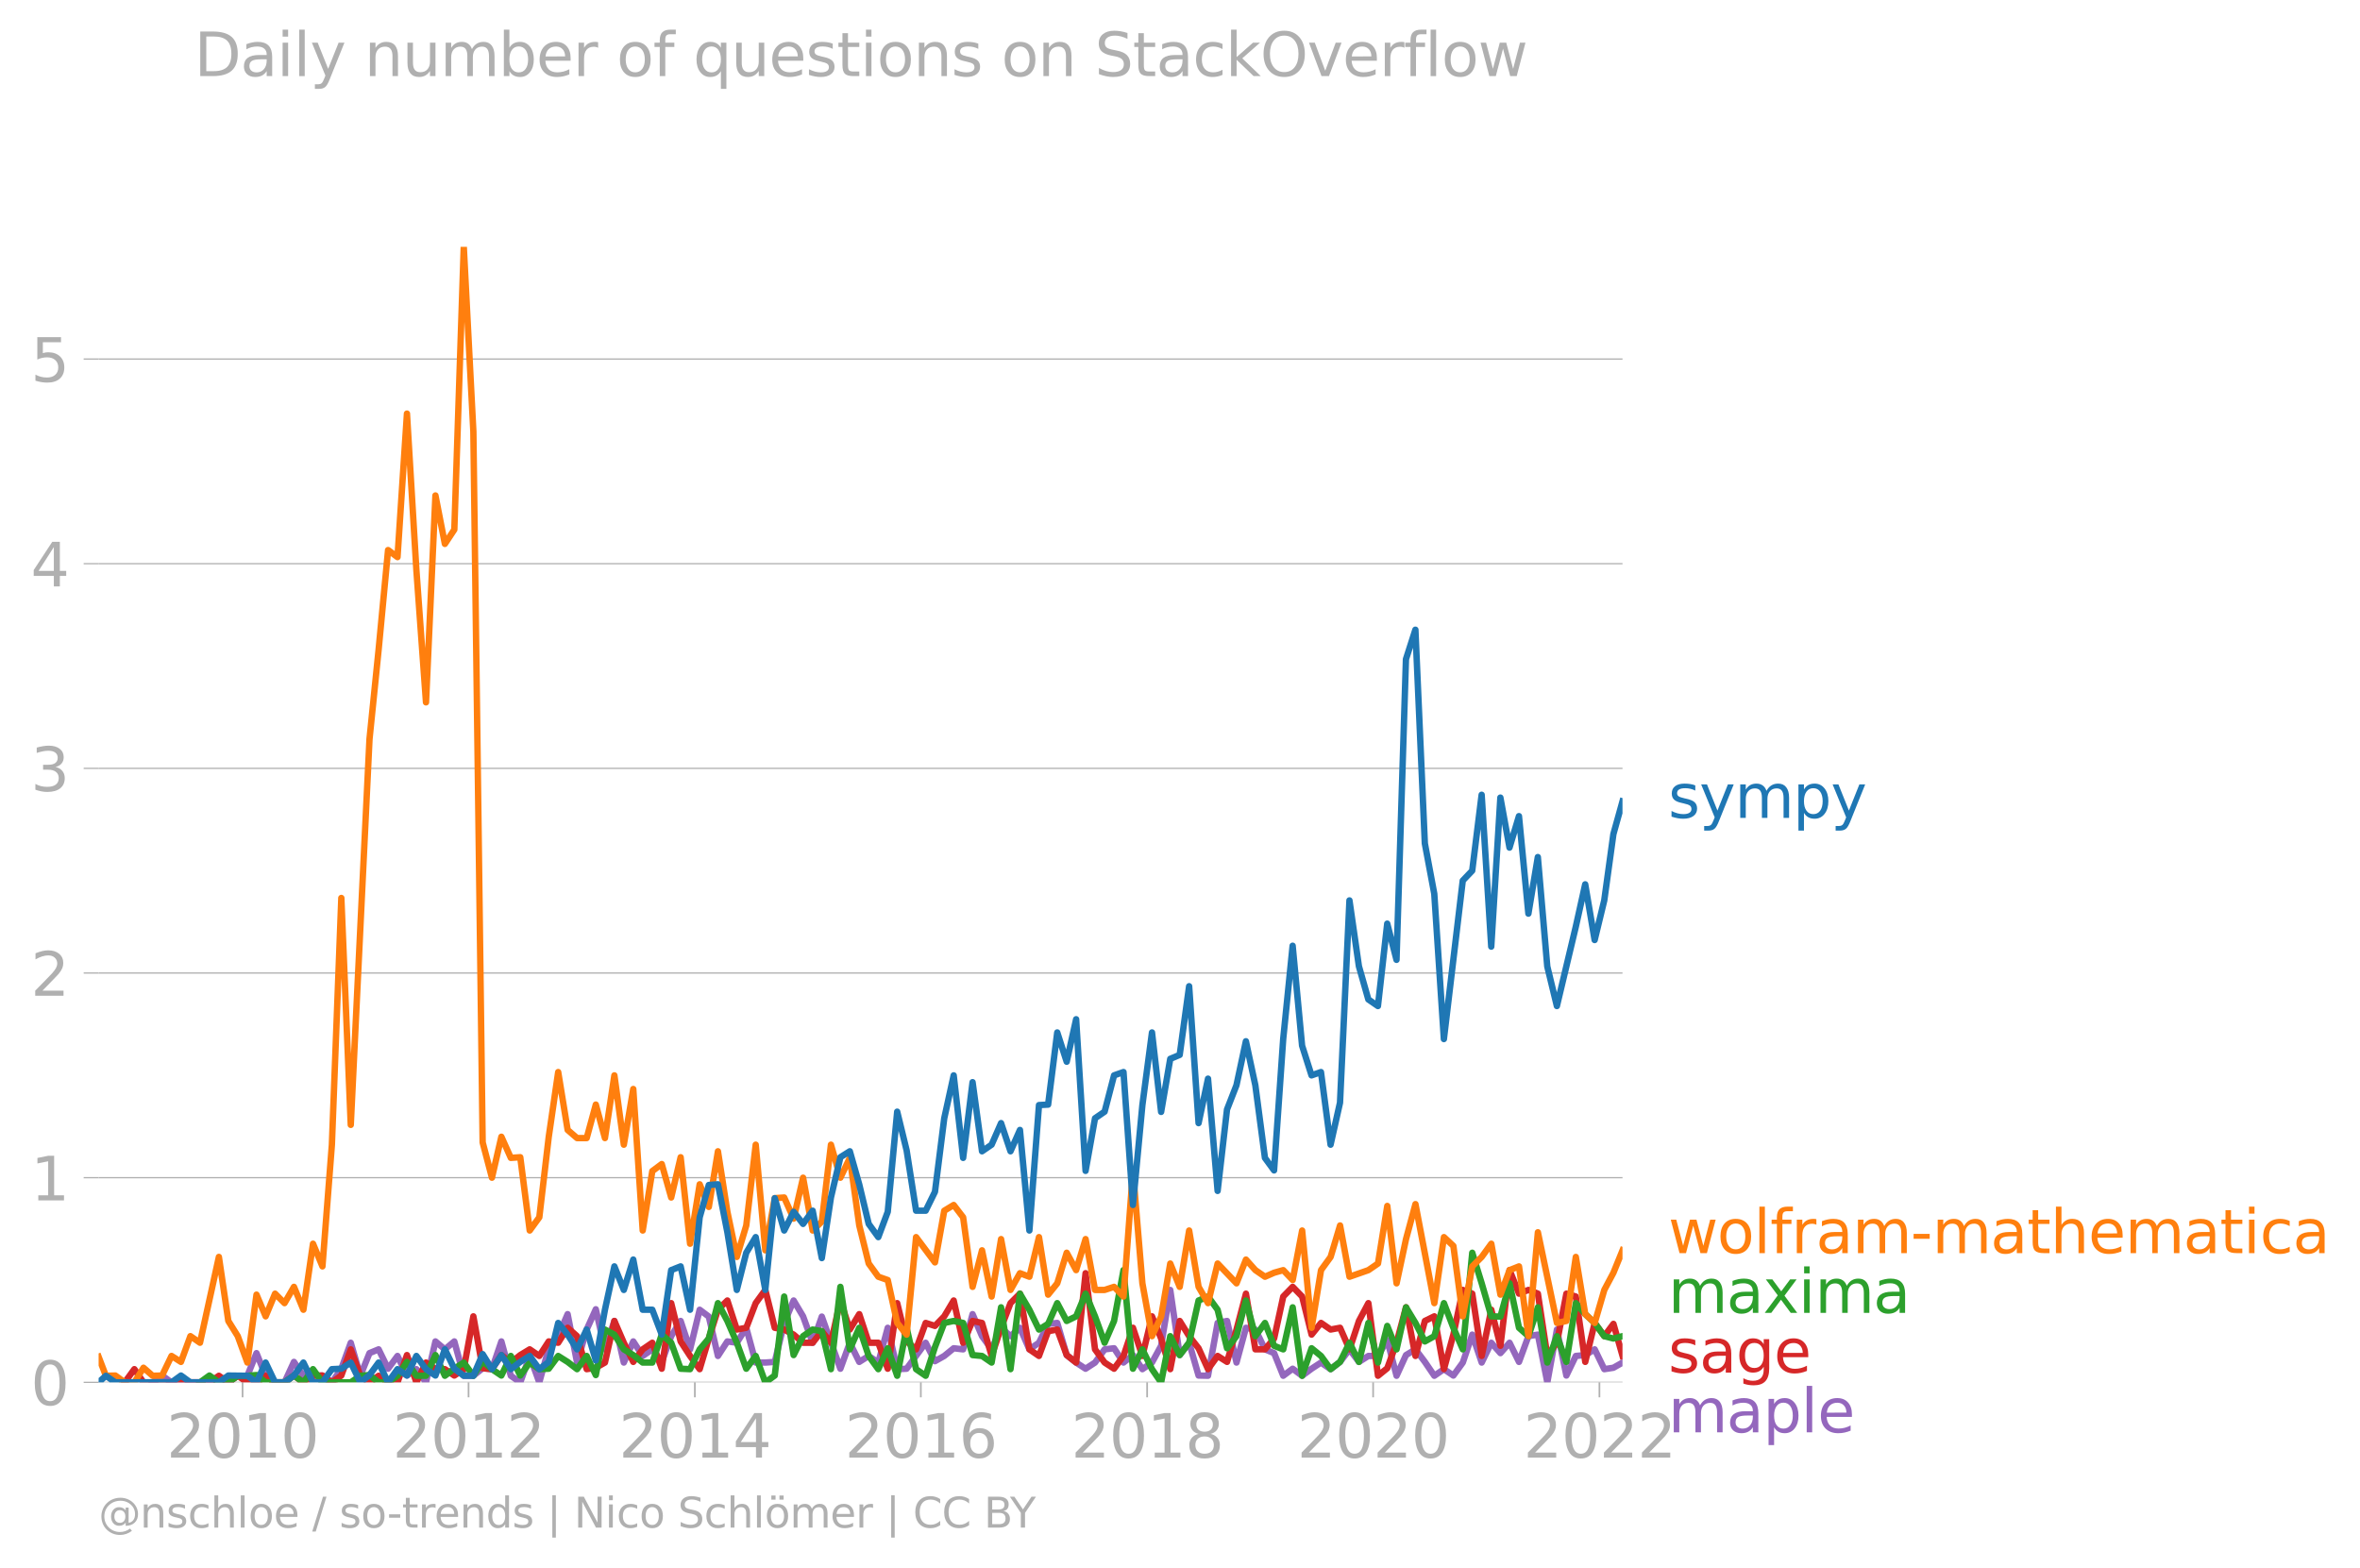 <svg xmlns:xlink="http://www.w3.org/1999/xlink" width="737.413" height="489.969" viewBox="0 0 553.06 367.477" xmlns="http://www.w3.org/2000/svg"><defs><style>*{stroke-linejoin:round;stroke-linecap:butt}</style></defs><g id="figure_1"><path d="M0 367.477h553.06V0H0v367.477z" style="fill:none" id="patch_1"/><g id="axes_1"><path d="M23.108 323.95h357.12V57.838H23.108V323.95z" style="fill:none" id="patch_2"/><g id="matplotlib.axis_1"><g id="xtick_1"><g id="line2d_1"><defs><path id="m152db846ba" d="M0 0v3.5" style="stroke:#b0b0b0;stroke-width:.4"/></defs><use xlink:href="#m152db846ba" x="56.843" y="323.95" style="fill:#b0b0b0;stroke:#b0b0b0;stroke-width:.4"/></g><g style="fill:#b0b0b0" transform="matrix(.14 0 0 -.14 39.028 341.588)" id="text_1"><defs><path id="DejaVuSans-32" d="M1228 531h2203V0H469v531q359 372 979 998 621 627 780 809 303 340 423 576 121 236 121 464 0 372-261 606-261 235-680 235-297 0-627-103-329-103-704-313v638q381 153 712 231 332 78 607 78 725 0 1156-363 431-362 431-968 0-288-108-546-107-257-392-607-78-91-497-524-418-433-1181-1211z" transform="scale(.016)"/><path id="DejaVuSans-30" d="M2034 4250q-487 0-733-480-245-479-245-1442 0-959 245-1439 246-480 733-480 491 0 736 480 246 480 246 1439 0 963-246 1442-245 480-736 480zm0 500q785 0 1199-621 414-620 414-1801 0-1178-414-1799Q2819-91 2034-91q-784 0-1198 620-414 621-414 1799 0 1181 414 1801 414 621 1198 621z" transform="scale(.016)"/><path id="DejaVuSans-31" d="M794 531h1031v3560L703 3866v575l1116 225h631V531h1031V0H794v531z" transform="scale(.016)"/></defs><use xlink:href="#DejaVuSans-32"/><use xlink:href="#DejaVuSans-30" x="63.623"/><use xlink:href="#DejaVuSans-31" x="127.246"/><use xlink:href="#DejaVuSans-30" x="190.869"/></g></g><g id="xtick_2"><use xlink:href="#m152db846ba" x="109.803" y="323.95" style="fill:#b0b0b0;stroke:#b0b0b0;stroke-width:.4" id="line2d_2"/><g style="fill:#b0b0b0" transform="matrix(.14 0 0 -.14 91.988 341.588)" id="text_2"><use xlink:href="#DejaVuSans-32"/><use xlink:href="#DejaVuSans-30" x="63.623"/><use xlink:href="#DejaVuSans-31" x="127.246"/><use xlink:href="#DejaVuSans-32" x="190.869"/></g></g><g id="xtick_3"><use xlink:href="#m152db846ba" x="162.836" y="323.95" style="fill:#b0b0b0;stroke:#b0b0b0;stroke-width:.4" id="line2d_3"/><g style="fill:#b0b0b0" transform="matrix(.14 0 0 -.14 145.02 341.588)" id="text_3"><defs><path id="DejaVuSans-34" d="M2419 4116 825 1625h1594v2491zm-166 550h794V1625h666v-525h-666V0h-628v1100H313v609l1940 2957z" transform="scale(.016)"/></defs><use xlink:href="#DejaVuSans-32"/><use xlink:href="#DejaVuSans-30" x="63.623"/><use xlink:href="#DejaVuSans-31" x="127.246"/><use xlink:href="#DejaVuSans-34" x="190.869"/></g></g><g id="xtick_4"><use xlink:href="#m152db846ba" x="215.796" y="323.95" style="fill:#b0b0b0;stroke:#b0b0b0;stroke-width:.4" id="line2d_4"/><g style="fill:#b0b0b0" transform="matrix(.14 0 0 -.14 197.981 341.588)" id="text_4"><defs><path id="DejaVuSans-36" d="M2113 2584q-425 0-674-291-248-290-248-796 0-503 248-796 249-292 674-292t673 292q248 293 248 796 0 506-248 796-248 291-673 291zm1253 1979v-575q-238 112-480 171-242 60-480 60-625 0-955-422-329-422-376-1275 184 272 462 417 279 145 613 145 703 0 1111-427 408-426 408-1160 0-719-425-1154Q2819-91 2113-91q-810 0-1238 620-428 621-428 1799 0 1106 525 1764t1409 658q238 0 480-47t505-140z" transform="scale(.016)"/></defs><use xlink:href="#DejaVuSans-32"/><use xlink:href="#DejaVuSans-30" x="63.623"/><use xlink:href="#DejaVuSans-31" x="127.246"/><use xlink:href="#DejaVuSans-36" x="190.869"/></g></g><g id="xtick_5"><use xlink:href="#m152db846ba" x="268.829" y="323.95" style="fill:#b0b0b0;stroke:#b0b0b0;stroke-width:.4" id="line2d_5"/><g style="fill:#b0b0b0" transform="matrix(.14 0 0 -.14 251.014 341.588)" id="text_5"><defs><path id="DejaVuSans-38" d="M2034 2216q-450 0-708-241-257-241-257-662 0-422 257-663 258-241 708-241t709 242q260 243 260 662 0 421-258 662-257 241-711 241zm-631 268q-406 100-633 378-226 279-226 679 0 559 398 884 399 325 1092 325 697 0 1094-325t397-884q0-400-227-679-226-278-629-378 456-106 710-416 255-309 255-755 0-679-414-1042Q2806-91 2034-91q-771 0-1186 362-414 363-414 1042 0 446 256 755 257 310 713 416zm-231 997q0-362 226-565 227-203 636-203 407 0 636 203 230 203 230 565 0 363-230 566-229 203-636 203-409 0-636-203-226-203-226-566z" transform="scale(.016)"/></defs><use xlink:href="#DejaVuSans-32"/><use xlink:href="#DejaVuSans-30" x="63.623"/><use xlink:href="#DejaVuSans-31" x="127.246"/><use xlink:href="#DejaVuSans-38" x="190.869"/></g></g><g id="xtick_6"><use xlink:href="#m152db846ba" x="321.79" y="323.95" style="fill:#b0b0b0;stroke:#b0b0b0;stroke-width:.4" id="line2d_6"/><g style="fill:#b0b0b0" transform="matrix(.14 0 0 -.14 303.975 341.588)" id="text_6"><use xlink:href="#DejaVuSans-32"/><use xlink:href="#DejaVuSans-30" x="63.623"/><use xlink:href="#DejaVuSans-32" x="127.246"/><use xlink:href="#DejaVuSans-30" x="190.869"/></g></g><g id="xtick_7"><use xlink:href="#m152db846ba" x="374.823" y="323.95" style="fill:#b0b0b0;stroke:#b0b0b0;stroke-width:.4" id="line2d_7"/><g style="fill:#b0b0b0" transform="matrix(.14 0 0 -.14 357.008 341.588)" id="text_7"><use xlink:href="#DejaVuSans-32"/><use xlink:href="#DejaVuSans-30" x="63.623"/><use xlink:href="#DejaVuSans-32" x="127.246"/><use xlink:href="#DejaVuSans-32" x="190.869"/></g></g></g><g id="matplotlib.axis_2"><g id="ytick_1"><path d="M23.108 323.95h357.12" clip-path="url(#pf3fdd413d2)" style="fill:none;stroke:#b0b0b0;stroke-width:.3;stroke-linecap:square" id="line2d_8"/><g id="line2d_9"><defs><path id="m538c75b01d" d="M0 0h-3.5" style="stroke:#b0b0b0;stroke-width:.3"/></defs><use xlink:href="#m538c75b01d" x="23.108" y="323.95" style="fill:#b0b0b0;stroke:#b0b0b0;stroke-width:.3"/></g><use xlink:href="#DejaVuSans-30" style="fill:#b0b0b0" transform="matrix(.14 0 0 -.14 7.2 329.269)" id="text_8"/></g><g id="ytick_2"><path d="M23.108 275.988h357.12" clip-path="url(#pf3fdd413d2)" style="fill:none;stroke:#b0b0b0;stroke-width:.3;stroke-linecap:square" id="line2d_10"/><use xlink:href="#m538c75b01d" x="23.108" y="275.988" style="fill:#b0b0b0;stroke:#b0b0b0;stroke-width:.3" id="line2d_11"/><use xlink:href="#DejaVuSans-31" style="fill:#b0b0b0" transform="matrix(.14 0 0 -.14 7.2 281.307)" id="text_9"/></g><g id="ytick_3"><path d="M23.108 228.026h357.12" clip-path="url(#pf3fdd413d2)" style="fill:none;stroke:#b0b0b0;stroke-width:.3;stroke-linecap:square" id="line2d_12"/><use xlink:href="#m538c75b01d" x="23.108" y="228.026" style="fill:#b0b0b0;stroke:#b0b0b0;stroke-width:.3" id="line2d_13"/><use xlink:href="#DejaVuSans-32" style="fill:#b0b0b0" transform="matrix(.14 0 0 -.14 7.2 233.345)" id="text_10"/></g><g id="ytick_4"><path d="M23.108 180.064h357.12" clip-path="url(#pf3fdd413d2)" style="fill:none;stroke:#b0b0b0;stroke-width:.3;stroke-linecap:square" id="line2d_14"/><use xlink:href="#m538c75b01d" x="23.108" y="180.064" style="fill:#b0b0b0;stroke:#b0b0b0;stroke-width:.3" id="line2d_15"/><g style="fill:#b0b0b0" transform="matrix(.14 0 0 -.14 7.2 185.383)" id="text_11"><defs><path id="DejaVuSans-33" d="M2597 2516q453-97 707-404 255-306 255-756 0-690-475-1069Q2609-91 1734-91q-293 0-604 58T488 141v609q262-153 574-231 313-78 654-78 593 0 904 234t311 681q0 413-289 645-289 233-804 233h-544v519h569q465 0 712 186t247 536q0 359-255 551-254 193-729 193-260 0-557-57-297-56-653-174v562q360 100 674 150t592 50q719 0 1137-327 419-326 419-882 0-388-222-655t-631-370z" transform="scale(.016)"/></defs><use xlink:href="#DejaVuSans-33"/></g></g><g id="ytick_5"><path d="M23.108 132.102h357.12" clip-path="url(#pf3fdd413d2)" style="fill:none;stroke:#b0b0b0;stroke-width:.3;stroke-linecap:square" id="line2d_16"/><use xlink:href="#m538c75b01d" x="23.108" y="132.102" style="fill:#b0b0b0;stroke:#b0b0b0;stroke-width:.3" id="line2d_17"/><use xlink:href="#DejaVuSans-34" style="fill:#b0b0b0" transform="matrix(.14 0 0 -.14 7.2 137.42)" id="text_12"/></g><g id="ytick_6"><path d="M23.108 84.14h357.12" clip-path="url(#pf3fdd413d2)" style="fill:none;stroke:#b0b0b0;stroke-width:.3;stroke-linecap:square" id="line2d_18"/><use xlink:href="#m538c75b01d" x="23.108" y="84.14" style="fill:#b0b0b0;stroke:#b0b0b0;stroke-width:.3" id="line2d_19"/><g style="fill:#b0b0b0" transform="matrix(.14 0 0 -.14 7.2 89.458)" id="text_13"><defs><path id="DejaVuSans-35" d="M691 4666h2478v-532H1269V2991q137 47 274 70 138 23 276 23 781 0 1237-428 457-428 457-1159 0-753-469-1171Q2575-91 1722-91q-294 0-599 50Q819 9 494 109v635q281-153 581-228t634-75q541 0 856 284 316 284 316 772 0 487-316 771-315 285-856 285-253 0-505-56-251-56-513-175v2344z" transform="scale(.016)"/></defs><use xlink:href="#DejaVuSans-35"/></g></g></g><path d="m35.767 323.95 2.213-1.599 2.213 1.599h13.312l2.213-1.547h2.25l2.14-5.305 2.14 5.305 2.212 1.547h2.213l2.213-4.796 2.212 3.249 4.462-.052 2.213 1.599 2.213-3.198 2.212-6.085 2.25 7.736 2.14-5.305 2.14-.884 2.212 4.538 2.213-2.99 2.213 4.59 2.213-1.497 2.249 3.095 2.212-9.593 2.213 1.857 2.213-1.857 2.212 8.046h2.25l2.176-1.76 2.176.212 2.213-6.498 2.213 8.046 2.213 1.547 2.212-6.189 2.25 6.189 2.212-7.994 2.213-2.836 2.212-5.158 2.213 11.346 2.25-7.735 2.14-4.752 2.14 9.393 2.212-6.653 2.213 9.747 2.213-4.95 2.212 3.403 2.25-1.547 2.212 2.94 2.213-6.034 2.213-3.559 2.212 6.653 2.25-9.283 2.14 1.602 2.14 9.228 2.213-3.404 2.212.31 2.213-3.507 2.213 8.148h2.249l2.212-.154 2.213-9.129 2.213-5.26 2.213 3.713 2.249 6.189 2.14-6.134 4.353 12.22 2.212-6.086 2.213 4.487 2.213-1.393 2.249 1.547 2.213-8.148 2.212 9.695 2.213-.103 4.462-6.085 2.176 4.321 2.177-1.227 2.212-1.805 2.213.258 2.213-8.252 2.213 5.158 2.249 3.094 2.212-5.054 2.213 1.96 2.213-1.96 2.213 5.054 2.249-1.547 2.14-4.42 2.14-.222 2.213 7.53 2.212 1.753 2.213 1.444 2.213-1.444 2.249-3.094 2.213-.258 2.212 3.352 2.213-1.753 2.213 3.3 2.249-1.547 2.14-3.923 2.14-13.095 2.213 15.265 2.213-2.888 2.212 7.684 2.213.052 2.25-12.378 2.212-.464 2.213 9.747 2.212-8.148 2.213.413 2.249 4.641 2.14.884 2.14 5.305 2.213-1.65 2.213 1.65 2.213-1.65 2.212-1.445 2.25 1.547 2.212-1.701 2.213-2.94 2.212 2.94 2.213-1.393h2.25l2.176-3.734 2.176 8.376 2.213-4.848 2.213-1.341 2.212 2.94 2.213 3.249 2.249-1.548 2.213 1.496 2.212-3.043 2.213-6.55 2.213 6.55 2.249-4.641 2.14 2.431 2.14-2.431 2.213 4.487 2.213-6.034 2.212-.361 2.213 11.19 2.25-12.376 2.212 10.778 2.213-4.59 2.212-.206 2.213-1.341 2.25 4.641 2.14-.331 2.14-1.216h0" clip-path="url(#pf3fdd413d2)" style="fill:none;stroke:#9467bd;stroke-width:1.5;stroke-linecap:square" id="line2d_20"/><path d="m29.238 323.95 2.249-3.095 2.14 3.095H49.08l2.213-1.547 2.212 1.547 2.213-1.547 2.25 1.547h2.14l2.14-1.547 2.212 1.547h2.213l2.213-1.599 2.212 1.599 2.25-1.547 2.212-.052 2.213 1.599 2.213-1.599 2.212-6.137 2.25 6.189 2.14 1.547 2.14-1.547 2.212 1.547h2.213l2.213-6.395 2.213 6.395 2.249-4.642 2.212 1.444 2.213.103 2.213 1.496 2.212-1.496 2.25-12.377 2.176 12.164 2.176.213 2.213-3.3 2.213 1.753 2.213-1.753 2.212-1.341 2.25 1.547 2.212-3.404 2.213.31 2.212-3.507 2.213 1.96 2.25 7.735 2.14-.331 2.14-1.216 2.212-9.747 2.213 5.106 2.213 4.487 2.212-2.94 2.25-1.547 2.212 6.085 2.213-15.368 2.213 8.973 2.212 3.404 2.25 3.094 2.14-7.183 2.14-6.741 2.213-2.166 2.212 6.808 2.213-.413 2.213-5.776 2.249-3.094 2.212 8.87 2.213.413 2.213 1.186 2.213 1.908h2.249l2.14-2.708 2.14 2.708 2.213-9.902 2.212 6.808 2.213-3.61 2.213 6.704h2.249l2.213 6.085 2.212-15.368 2.213 8.973 2.213 1.857 2.249-6.189 2.176.694 2.177-2.24 2.212-3.714 2.213 9.902 2.213-5.106 2.213.464 2.249 7.736 2.212-6.601 2.213-5.776 2.213-2.218 2.213 13.048 2.249 1.547 2.14-5.802 2.14-.386 2.213 5.982 2.212 1.753 2.213-20.938 2.213 17.844 2.249 3.094 2.213 1.444 2.212-2.99 2.213-6.602 2.213 6.601 2.249-9.283 2.14 5.194 2.14 7.183 2.213-11.294 2.213 3.559 2.212 2.836 2.213 4.9 2.25-3.095 2.212 1.393 2.213-7.581 2.212-8.407 2.213 13.048h2.249l2.14-2.542 2.14-9.835 2.213-2.27 2.213 2.27 2.213 8.922 2.212-2.734 2.25 1.548 2.212-.413 2.213 5.054 2.212-6.653 2.213-4.177 2.25 17.019 2.176-1.76 2.176-5.976 2.213-8.303 2.213 11.397 2.212-8.2 2.213-1.083 2.249 12.377 2.213-8.096 2.212-10.47 2.213.877 2.213 14.595 2.249-10.83 2.14 8.454 2.14-17.737 2.213 5.518 2.213-.876 2.212.876 2.213 14.595 2.25-3.094 2.212-11.5 2.213.67 2.212 15.317 2.213-9.129 2.25 3.095 2.14-2.874 2.14 7.515h0" clip-path="url(#pf3fdd413d2)" style="fill:none;stroke:#d62728;stroke-width:1.5;stroke-linecap:square" id="line2d_21"/><path d="m46.867 323.95 2.213-1.599 2.213 1.599h2.212l2.213-1.547h2.25l2.14-.166 2.14 1.713h4.425l2.213-1.599 2.212 1.599 2.25-3.095 2.212 3.095h6.638l2.25-1.547 2.14-.166 2.14 1.713h2.212l2.213-1.547 2.213-3.25 2.213 3.25h2.249l2.212-4.848 2.213 4.848 2.213-1.65 2.212-1.445 2.25 3.095 2.176-3.415 2.176 1.867 2.213 1.496 2.213-4.59 2.213 4.59 2.212-3.043 2.25 1.547 2.212-.103 2.213-2.99 2.212 1.392 2.213 1.701 2.25-3.094 2.14 4.476 2.14-10.664 2.212 1.186 2.213 3.455 2.213 1.34 2.212 1.754h2.25l2.212-6.55 2.213 1.909 2.213 6.085 2.212.103 2.25-4.641 2.14-2.542 2.14-8.288 2.213 4.177 2.212 5.106 2.213 6.085 2.213-2.99 2.249 6.188 2.212-1.599 2.213-18.514 2.213 13.718 2.213-4.435 2.249-1.547 2.14.386 2.14 8.896 2.213-19.287 2.212 14.646 2.213-5.054 2.213 6.601 2.249 3.094 2.213-4.899 2.212 6.447 2.213-11.243 2.213 9.695 2.249 1.548 2.176-6.723 2.177-5.655 2.212-.464 2.213.464 2.213 7.53 2.213.206 2.249 1.547 2.212-12.944 2.213 14.491 2.213-17.689 2.213 3.765 2.249 4.642 2.14-1.327 2.14-4.862 2.213 4.177 2.212-1.083 2.213-5.312 2.213 5.312 2.249 6.189 2.213-5.106 2.212-11.913 2.213 23.104 2.213-4.538 2.249 4.641 2.14 3.095 2.14-10.83 2.213 4.435 2.213-2.888 2.212-9.902 2.213-.928 2.25 3.094 2.212 9.025 2.213-2.836 2.212-8.355 2.213 8.355 2.249-3.095 2.14 5.36 2.14.829 2.213-9.85 2.213 16.039 2.213-6.447 2.212 1.805 2.25 3.094 2.212-1.701 2.213-4.487 2.212 4.487 2.213-9.129 2.25 9.283 2.176-8.59 2.176 5.496 2.213-9.85 2.213 3.661 2.212 4.332 2.213-1.237 2.249-7.736 2.213 5.776 2.212 5.054 2.213-22.64 2.213 7.168 2.249 7.736 2.14.055 2.14-7.79 2.213 10.417 2.213 1.96 2.212-6.756 2.213 12.944 2.25-6.188 2.212 6.034 2.213-13.77 2.212 2.578 2.213 2.063 2.25 3.095 2.14.552 2.14-.552h0" clip-path="url(#pf3fdd413d2)" style="fill:none;stroke:#2ca02c;stroke-width:1.5;stroke-linecap:square" id="line2d_22"/><g style="fill:#1f77b4" transform="matrix(.14 0 0 -.14 390.941 191.663)" id="text_14"><defs><path id="DejaVuSans-73" d="M2834 3397v-544q-243 125-506 187-262 63-544 63-428 0-642-131t-214-394q0-200 153-314t616-217l197-44q612-131 870-370t258-667q0-488-386-773Q2250-91 1575-91q-281 0-586 55T347 128v594q319-166 628-249 309-82 613-82 406 0 624 139 219 139 219 392 0 234-158 359-157 125-692 241l-200 47q-534 112-772 345-237 233-237 639 0 494 350 762 350 269 994 269 318 0 599-47 282-46 519-140z" transform="scale(.016)"/><path id="DejaVuSans-79" d="M2059-325q-243-625-475-815-231-191-618-191H506v481h338q237 0 368 113 132 112 291 531l103 262L191 3500h609L1894 763l1094 2737h609L2059-325z" transform="scale(.016)"/><path id="DejaVuSans-6d" d="M3328 2828q216 388 516 572t706 184q547 0 844-383 297-382 297-1088V0h-578v2094q0 503-179 746-178 244-543 244-447 0-707-297-259-296-259-809V0h-578v2094q0 506-178 748t-550 242q-441 0-701-298-259-298-259-808V0H581v3500h578v-544q197 322 472 475t653 153q382 0 649-194 267-193 395-562z" transform="scale(.016)"/><path id="DejaVuSans-70" d="M1159 525v-1856H581v4831h578v-531q182 312 458 463 277 152 661 152 638 0 1036-506 399-506 399-1331T3314 415Q2916-91 2278-91q-384 0-661 152-276 152-458 464zm1957 1222q0 634-261 995t-717 361q-457 0-718-361t-261-995q0-634 261-995t718-361q456 0 717 361t261 995z" transform="scale(.016)"/></defs><use xlink:href="#DejaVuSans-73"/><use xlink:href="#DejaVuSans-79" x="52.1"/><use xlink:href="#DejaVuSans-6d" x="111.279"/><use xlink:href="#DejaVuSans-70" x="208.691"/><use xlink:href="#DejaVuSans-79" x="272.168"/></g><g style="fill:#ff7f0e" transform="matrix(.14 0 0 -.14 390.941 293.662)" id="text_15"><defs><path id="DejaVuSans-77" d="M269 3500h575l719-2731 715 2731h678l719-2731 716 2731h575L4050 0h-678l-753 2869L1863 0h-679L269 3500z" transform="scale(.016)"/><path id="DejaVuSans-6f" d="M1959 3097q-462 0-731-361t-269-989q0-628 267-989 268-361 733-361 460 0 728 362 269 363 269 988 0 622-269 986-268 364-728 364zm0 487q750 0 1178-488 429-487 429-1349 0-859-429-1349Q2709-91 1959-91q-753 0-1180 489-426 490-426 1349 0 862 426 1349 427 488 1180 488z" transform="scale(.016)"/><path id="DejaVuSans-6c" d="M603 4863h575V0H603v4863z" transform="scale(.016)"/><path id="DejaVuSans-66" d="M2375 4863v-479h-550q-309 0-430-125-120-125-120-450v-309h947v-447h-947V0H697v3053H147v447h550v244q0 584 272 851 272 268 862 268h544z" transform="scale(.016)"/><path id="DejaVuSans-72" d="M2631 2963q-97 56-211 82-114 27-251 27-488 0-749-317t-261-911V0H581v3500h578v-544q182 319 472 473 291 155 707 155 59 0 131-8 72-7 159-23l3-590z" transform="scale(.016)"/><path id="DejaVuSans-61" d="M2194 1759q-697 0-966-159t-269-544q0-306 202-486 202-179 548-179 479 0 768 339t289 901v128h-572zm1147 238V0h-575v531q-197-318-491-470T1556-91q-537 0-855 302-317 302-317 808 0 590 395 890 396 300 1180 300h807v57q0 397-261 614t-733 217q-300 0-585-72-284-72-546-216v532q315 122 612 182 297 61 578 61 760 0 1135-394 375-393 375-1193z" transform="scale(.016)"/><path id="DejaVuSans-2d" d="M313 2009h1684v-512H313v512z" transform="scale(.016)"/><path id="DejaVuSans-74" d="M1172 4494v-994h1184v-447H1172V1153q0-428 117-550t477-122h590V0h-590q-666 0-919 248-253 249-253 905v1900H172v447h422v994h578z" transform="scale(.016)"/><path id="DejaVuSans-68" d="M3513 2113V0h-575v2094q0 497-194 743-194 247-581 247-466 0-735-297-269-296-269-809V0H581v4863h578V2956q207 316 486 472 280 156 646 156 603 0 912-373 310-373 310-1098z" transform="scale(.016)"/><path id="DejaVuSans-65" d="M3597 1894v-281H953q38-594 358-905t892-311q331 0 642 81t618 244V178Q3153 47 2828-22t-659-69q-838 0-1327 487-489 488-489 1320 0 859 464 1363 464 505 1252 505 706 0 1117-455 411-454 411-1235zm-575 169q-6 471-264 752-258 282-683 282-481 0-770-272t-333-766l2050 4z" transform="scale(.016)"/><path id="DejaVuSans-69" d="M603 3500h575V0H603v3500zm0 1363h575v-729H603v729z" transform="scale(.016)"/><path id="DejaVuSans-63" d="M3122 3366v-538q-244 135-489 202t-495 67q-560 0-870-355-309-354-309-995t309-996q310-354 870-354 250 0 495 67t489 202V134Q2881 22 2623-34q-257-57-548-57-791 0-1257 497-465 497-465 1341 0 856 470 1346 471 491 1290 491 265 0 518-55 253-54 491-163z" transform="scale(.016)"/></defs><use xlink:href="#DejaVuSans-77"/><use xlink:href="#DejaVuSans-6f" x="81.787"/><use xlink:href="#DejaVuSans-6c" x="142.969"/><use xlink:href="#DejaVuSans-66" x="170.752"/><use xlink:href="#DejaVuSans-72" x="205.957"/><use xlink:href="#DejaVuSans-61" x="247.07"/><use xlink:href="#DejaVuSans-6d" x="308.35"/><use xlink:href="#DejaVuSans-2d" x="405.762"/><use xlink:href="#DejaVuSans-6d" x="441.846"/><use xlink:href="#DejaVuSans-61" x="539.258"/><use xlink:href="#DejaVuSans-74" x="600.537"/><use xlink:href="#DejaVuSans-68" x="639.746"/><use xlink:href="#DejaVuSans-65" x="703.125"/><use xlink:href="#DejaVuSans-6d" x="764.648"/><use xlink:href="#DejaVuSans-61" x="862.061"/><use xlink:href="#DejaVuSans-74" x="923.34"/><use xlink:href="#DejaVuSans-69" x="962.549"/><use xlink:href="#DejaVuSans-63" x="990.332"/><use xlink:href="#DejaVuSans-61" x="1045.313"/></g><g style="fill:#2ca02c" transform="matrix(.14 0 0 -.14 390.941 307.662)" id="text_16"><defs><path id="DejaVuSans-78" d="M3513 3500 2247 1797 3578 0h-678L1881 1375 863 0H184l1360 1831L300 3500h678l928-1247 928 1247h679z" transform="scale(.016)"/></defs><use xlink:href="#DejaVuSans-6d"/><use xlink:href="#DejaVuSans-61" x="97.412"/><use xlink:href="#DejaVuSans-78" x="158.691"/><use xlink:href="#DejaVuSans-69" x="217.871"/><use xlink:href="#DejaVuSans-6d" x="245.654"/><use xlink:href="#DejaVuSans-61" x="343.066"/></g><g style="fill:#d62728" transform="matrix(.14 0 0 -.14 390.941 321.662)" id="text_17"><defs><path id="DejaVuSans-67" d="M2906 1791q0 625-258 968-257 344-723 344-462 0-720-344-258-343-258-968 0-622 258-966t720-344q466 0 723 344 258 344 258 966zm575-1357q0-893-397-1329-396-436-1215-436-303 0-572 45t-522 139v559q253-137 500-202 247-66 503-66 566 0 847 295t281 892v285q-178-310-456-463T1784 0Q1141 0 747 490 353 981 353 1791q0 812 394 1302 394 491 1037 491 388 0 666-153t456-462v531h575V434z" transform="scale(.016)"/></defs><use xlink:href="#DejaVuSans-73"/><use xlink:href="#DejaVuSans-61" x="52.1"/><use xlink:href="#DejaVuSans-67" x="113.379"/><use xlink:href="#DejaVuSans-65" x="176.855"/></g><g style="fill:#9467bd" transform="matrix(.14 0 0 -.14 390.941 335.662)" id="text_18"><use xlink:href="#DejaVuSans-6d"/><use xlink:href="#DejaVuSans-61" x="97.412"/><use xlink:href="#DejaVuSans-70" x="158.691"/><use xlink:href="#DejaVuSans-6c" x="222.168"/><use xlink:href="#DejaVuSans-65" x="249.951"/></g><g style="fill:#b0b0b0" transform="matrix(.097 0 0 -.097 23.108 357.986)" id="text_19"><defs><path id="DejaVuSans-40" d="M2381 1678q0-447 222-702 222-254 610-254 384 0 604 256 221 256 221 700 0 438-225 695-225 258-607 258-378 0-602-256-223-256-223-697zm1703-934q-187-241-429-355t-564-114q-538 0-874 389t-336 1014q0 625 337 1015 338 391 873 391 322 0 565-117 244-117 428-354v409h447V722q457 69 714 417 258 349 258 902 0 334-99 628-98 294-298 544-325 409-792 626t-1017 217q-384 0-738-102-353-101-653-301-490-319-767-836-276-517-276-1120 0-497 179-932 180-434 521-765 328-325 759-495 431-171 922-171 403 0 792 136t714 389l281-347q-390-303-851-464t-936-161q-578 0-1091 205-512 205-912 595Q841 78 631 592q-209 514-209 1105 0 569 212 1084 213 516 607 907 403 396 931 607t1119 211q662 0 1229-272 568-271 952-771 234-307 357-666 124-359 124-744 0-822-497-1297T4084 263v481z" transform="scale(.016)"/><path id="DejaVuSans-6e" d="M3513 2113V0h-575v2094q0 497-194 743-194 247-581 247-466 0-735-297-269-296-269-809V0H581v3500h578v-544q207 316 486 472 280 156 646 156 603 0 912-373 310-373 310-1098z" transform="scale(.016)"/><path id="DejaVuSans-2f" d="M1625 4666h531L531-594H0l1625 5260z" transform="scale(.016)"/><path id="DejaVuSans-64" d="M2906 2969v1894h575V0h-575v525q-181-312-458-464-276-152-664-152-634 0-1033 506-398 507-398 1332t398 1331q399 506 1033 506 388 0 664-152 277-151 458-463zM947 1747q0-634 261-995t717-361q456 0 718 361 263 361 263 995t-263 995q-262 361-718 361t-717-361q-261-361-261-995z" transform="scale(.016)"/><path id="DejaVuSans-7c" d="M1344 4891v-6400H813v6400h531z" transform="scale(.016)"/><path id="DejaVuSans-4e" d="M628 4666h850L3547 763v3903h612V0h-850L1241 3903V0H628v4666z" transform="scale(.016)"/><path id="DejaVuSans-53" d="M3425 4513v-616q-359 172-678 256-319 85-616 85-515 0-795-200t-280-569q0-310 186-468 186-157 705-254l381-78q706-135 1042-474t336-907q0-679-455-1029Q2797-91 1919-91q-331 0-705 75-373 75-773 222v650q384-215 753-325 369-109 725-109 540 0 834 212 294 213 294 607 0 343-211 537t-692 291l-385 75q-706 140-1022 440-315 300-315 835 0 619 436 975t1201 356q329 0 669-60 341-59 697-177z" transform="scale(.016)"/><path id="DejaVuSans-f6" d="M1959 3097q-462 0-731-361t-269-989q0-628 267-989 268-361 733-361 460 0 728 362 269 363 269 988 0 622-269 986-268 364-728 364zm0 487q750 0 1178-488 429-487 429-1349 0-859-429-1349Q2709-91 1959-91q-753 0-1180 489-426 490-426 1349 0 862 426 1349 427 488 1180 488zm295 1266h634v-631h-634v631zm-1222 0h634v-631h-634v631z" transform="scale(.016)"/><path id="DejaVuSans-43" d="M4122 4306v-665q-319 297-680 443-361 147-767 147-800 0-1225-489t-425-1414q0-922 425-1411t1225-489q406 0 767 147t680 444V359q-331-225-702-338-370-112-782-112-1060 0-1670 648-609 649-609 1771 0 1125 609 1773 610 649 1670 649 418 0 788-111 371-111 696-333z" transform="scale(.016)"/><path id="DejaVuSans-42" d="M1259 2228V519h1013q509 0 754 211 246 211 246 645 0 438-246 645-245 208-754 208H1259zm0 1919V2741h935q462 0 688 173 227 174 227 530 0 353-227 528-226 175-688 175h-935zm-631 519h1613q722 0 1112-300 391-300 391-853 0-429-200-682t-588-315q466-100 724-418 258-317 258-792 0-625-425-966Q3088 0 2303 0H628v4666z" transform="scale(.016)"/><path id="DejaVuSans-59" d="M-13 4666h679l1293-1919 1285 1919h678L2272 2222V0h-634v2222L-13 4666z" transform="scale(.016)"/></defs><use xlink:href="#DejaVuSans-40"/><use xlink:href="#DejaVuSans-6e" x="100"/><use xlink:href="#DejaVuSans-73" x="163.379"/><use xlink:href="#DejaVuSans-63" x="215.479"/><use xlink:href="#DejaVuSans-68" x="270.459"/><use xlink:href="#DejaVuSans-6c" x="333.838"/><use xlink:href="#DejaVuSans-6f" x="361.621"/><use xlink:href="#DejaVuSans-65" x="422.803"/><use xlink:href="#DejaVuSans-20" x="484.326"/><use xlink:href="#DejaVuSans-2f" x="516.113"/><use xlink:href="#DejaVuSans-20" x="549.805"/><use xlink:href="#DejaVuSans-73" x="581.592"/><use xlink:href="#DejaVuSans-6f" x="633.691"/><use xlink:href="#DejaVuSans-2d" x="696.748"/><use xlink:href="#DejaVuSans-74" x="732.832"/><use xlink:href="#DejaVuSans-72" x="772.041"/><use xlink:href="#DejaVuSans-65" x="810.904"/><use xlink:href="#DejaVuSans-6e" x="872.428"/><use xlink:href="#DejaVuSans-64" x="935.807"/><use xlink:href="#DejaVuSans-73" x="999.283"/><use xlink:href="#DejaVuSans-20" x="1051.383"/><use xlink:href="#DejaVuSans-7c" x="1083.17"/><use xlink:href="#DejaVuSans-20" x="1116.861"/><use xlink:href="#DejaVuSans-4e" x="1148.648"/><use xlink:href="#DejaVuSans-69" x="1223.453"/><use xlink:href="#DejaVuSans-63" x="1251.236"/><use xlink:href="#DejaVuSans-6f" x="1306.217"/><use xlink:href="#DejaVuSans-20" x="1367.398"/><use xlink:href="#DejaVuSans-53" x="1399.186"/><use xlink:href="#DejaVuSans-63" x="1462.662"/><use xlink:href="#DejaVuSans-68" x="1517.643"/><use xlink:href="#DejaVuSans-6c" x="1581.021"/><use xlink:href="#DejaVuSans-f6" x="1608.805"/><use xlink:href="#DejaVuSans-6d" x="1669.986"/><use xlink:href="#DejaVuSans-65" x="1767.398"/><use xlink:href="#DejaVuSans-72" x="1828.922"/><use xlink:href="#DejaVuSans-20" x="1870.035"/><use xlink:href="#DejaVuSans-7c" x="1901.822"/><use xlink:href="#DejaVuSans-20" x="1935.514"/><use xlink:href="#DejaVuSans-43" x="1967.301"/><use xlink:href="#DejaVuSans-43" x="2037.125"/><use xlink:href="#DejaVuSans-20" x="2106.949"/><use xlink:href="#DejaVuSans-42" x="2138.736"/><use xlink:href="#DejaVuSans-59" x="2201.84"/></g><g style="fill:#b0b0b0" transform="matrix(.14 0 0 -.14 45.522 17.838)" id="text_20"><defs><path id="DejaVuSans-44" d="M1259 4147V519h763q966 0 1414 437 448 438 448 1382 0 937-448 1373t-1414 436h-763zm-631 519h1297q1356 0 1990-564 635-564 635-1764 0-1207-638-1773Q3275 0 1925 0H628v4666z" transform="scale(.016)"/><path id="DejaVuSans-75" d="M544 1381v2119h575V1403q0-497 193-746 194-248 582-248 465 0 735 297 271 297 271 810v1984h575V0h-575v538q-209-319-486-474-276-155-642-155-603 0-916 375-312 375-312 1097zm1447 2203z" transform="scale(.016)"/><path id="DejaVuSans-62" d="M3116 1747q0 634-261 995t-717 361q-457 0-718-361t-261-995q0-634 261-995t718-361q456 0 717 361t261 995zM1159 2969q182 312 458 463 277 152 661 152 638 0 1036-506 399-506 399-1331T3314 415Q2916-91 2278-91q-384 0-661 152-276 152-458 464V0H581v4863h578V2969z" transform="scale(.016)"/><path id="DejaVuSans-71" d="M947 1747q0-634 261-995t717-361q456 0 718 361 263 361 263 995t-263 995q-262 361-718 361t-717-361q-261-361-261-995zM2906 525q-181-312-458-464-276-152-664-152-634 0-1033 506-398 507-398 1332t398 1331q399 506 1033 506 388 0 664-152 277-151 458-463v531h575v-4831h-575V525z" transform="scale(.016)"/><path id="DejaVuSans-6b" d="M581 4863h578V1991l1716 1509h734L1753 1863 3688 0h-750L1159 1709V0H581v4863z" transform="scale(.016)"/><path id="DejaVuSans-4f" d="M2522 4238q-688 0-1093-513-404-512-404-1397 0-881 404-1394 405-512 1093-512 687 0 1089 512 402 513 402 1394 0 885-402 1397-402 513-1089 513zm0 512q981 0 1568-658 588-658 588-1764 0-1103-588-1761Q3503-91 2522-91q-984 0-1574 656-589 657-589 1763t589 1764q590 658 1574 658z" transform="scale(.016)"/><path id="DejaVuSans-76" d="M191 3500h609L1894 563l1094 2937h609L2284 0h-781L191 3500z" transform="scale(.016)"/></defs><use xlink:href="#DejaVuSans-44"/><use xlink:href="#DejaVuSans-61" x="77.002"/><use xlink:href="#DejaVuSans-69" x="138.281"/><use xlink:href="#DejaVuSans-6c" x="166.064"/><use xlink:href="#DejaVuSans-79" x="193.848"/><use xlink:href="#DejaVuSans-20" x="253.027"/><use xlink:href="#DejaVuSans-6e" x="284.814"/><use xlink:href="#DejaVuSans-75" x="348.193"/><use xlink:href="#DejaVuSans-6d" x="411.572"/><use xlink:href="#DejaVuSans-62" x="508.984"/><use xlink:href="#DejaVuSans-65" x="572.461"/><use xlink:href="#DejaVuSans-72" x="633.984"/><use xlink:href="#DejaVuSans-20" x="675.098"/><use xlink:href="#DejaVuSans-6f" x="706.885"/><use xlink:href="#DejaVuSans-66" x="768.066"/><use xlink:href="#DejaVuSans-20" x="803.271"/><use xlink:href="#DejaVuSans-71" x="835.059"/><use xlink:href="#DejaVuSans-75" x="898.535"/><use xlink:href="#DejaVuSans-65" x="961.914"/><use xlink:href="#DejaVuSans-73" x="1023.438"/><use xlink:href="#DejaVuSans-74" x="1075.537"/><use xlink:href="#DejaVuSans-69" x="1114.746"/><use xlink:href="#DejaVuSans-6f" x="1142.529"/><use xlink:href="#DejaVuSans-6e" x="1203.711"/><use xlink:href="#DejaVuSans-73" x="1267.09"/><use xlink:href="#DejaVuSans-20" x="1319.189"/><use xlink:href="#DejaVuSans-6f" x="1350.977"/><use xlink:href="#DejaVuSans-6e" x="1412.158"/><use xlink:href="#DejaVuSans-20" x="1475.537"/><use xlink:href="#DejaVuSans-53" x="1507.324"/><use xlink:href="#DejaVuSans-74" x="1570.801"/><use xlink:href="#DejaVuSans-61" x="1610.01"/><use xlink:href="#DejaVuSans-63" x="1671.289"/><use xlink:href="#DejaVuSans-6b" x="1726.27"/><use xlink:href="#DejaVuSans-4f" x="1784.18"/><use xlink:href="#DejaVuSans-76" x="1862.891"/><use xlink:href="#DejaVuSans-65" x="1922.07"/><use xlink:href="#DejaVuSans-72" x="1983.594"/><use xlink:href="#DejaVuSans-66" x="2024.707"/><use xlink:href="#DejaVuSans-6c" x="2059.912"/><use xlink:href="#DejaVuSans-6f" x="2087.695"/><use xlink:href="#DejaVuSans-77" x="2148.877"/></g><path d="m23.108 317.955 1.704 4.448 2.213-.052 2.213 1.599h2.249l2.14-3.426 2.14 1.879 2.213-.052 2.213-4.59 2.212 1.393 2.213-6.034 2.25 1.547 4.425-20.113 2.212 15.007 2.213 3.559 2.25 6.188 2.14-15.913 2.14 5.083 2.212-5.312 2.213 2.218 2.213-3.816 2.212 5.363 2.25-15.472 2.212 5.312 2.213-28.519 2.213-57.812 2.212 53.17 4.39-90.398 2.14-20.997 2.212-23.31 2.213 1.65 2.213-33.626 2.213 36.72 2.249 30.943 2.212-48.478 2.213 11.346 2.213-3.352 2.212-66.27 2.25 43.32 2.176 166.56 2.176 8.27 2.213-9.593 2.213 4.951 2.213-.154 2.212 17.173 2.25-3.094 2.212-18.876 2.213-15.162 2.212 13.564 2.213 1.908h2.25l2.14-7.847 2.14 7.847 2.212-14.698 2.213 16.245 2.213-13.048 2.212 33.161 2.25-13.924 2.212-1.65 2.213 7.838 2.213-9.437 2.212 20.267 2.25-13.924 2.14 5.304 2.14-13.04 2.213 14.182 2.212 10.573 2.213-7.375 2.213-18.927 2.249 24.755 2.212-12.223 2.213-.155 2.213 4.951 2.213-9.592 2.249 12.377 2.14-2.1 2.14-18.013 2.213 7.736 2.212-4.642 2.213 15.833 2.213 8.922 2.249 3.094 2.213.774 2.212 10.056 2.213 2.734 2.213-22.847 4.425 5.922 2.177-12.11 2.212-1.341 2.213 2.888 2.213 16.297 2.213-8.561 2.249 10.83 2.212-13.46 2.213 11.913 2.213-3.92 2.213.825 2.249-9.283 2.14 13.483 2.14-2.653 2.213-7.168 2.212 4.074 2.213-7.272 2.213 11.914h2.249l2.213-.722 2.212 2.269 2.213-29.448 2.213 26.353 2.249 12.378 2.14-4.587 2.14-12.432 2.213 5.467 2.213-13.203 2.212 13.203 2.213 3.816 2.25-9.283 4.425 4.641 2.212-5.57 2.213 2.476 2.249 1.547 2.14-.94 2.14-.607 2.213 2.32 2.213-11.603 2.213 22.795 2.212-13.512 2.25-3.094 2.212-7.375 2.213 12.016 4.425-1.547 2.25-1.547 2.176-13.498 2.176 18.14 2.213-10.367 2.213-8.2 4.425 23.208 2.249-15.472 2.213 2.063 2.212 16.503 2.213-11.707 2.213-2.217 2.249-3.095 2.14 11.936 2.14-5.747 2.213-.877 2.213 16.349 2.212-24.342 4.462 21.247 2.213-.464 2.213-15.007 2.212 13.408 2.213 2.063 2.25-7.735 2.14-4.034 2.14-5.25h0" clip-path="url(#pf3fdd413d2)" style="fill:none;stroke:#ff7f0e;stroke-width:1.5;stroke-linecap:square" id="line2d_23"/><path d="m23.108 323.95 1.704-1.547 2.213 1.547h13.168l2.212-1.599 2.213 1.599h6.675l2.212-1.599 4.462.052 2.14 1.547 2.14-4.642 2.213 4.642h2.213l2.213-1.599 2.212-3.043 2.25 4.642h2.212l2.213-3.095 2.213-.103 2.212-1.444 2.25 4.642 2.14-1.713 2.14-2.929 2.212 4.642 2.213-3.095 2.213 1.496 2.213-4.59 2.249 3.094 2.212 1.496 2.213-6.137 2.213 4.538 2.212 1.65h2.25l2.176-5.068 2.176 3.521 2.213-3.3 2.213 3.3 2.213-1.701 2.212-1.393 2.25 3.094 2.212-1.701 2.213-9.129 2.212 2.734 2.213 3.455 2.25-4.641 2.14 7.238 2.14-11.88 2.212-10.16 2.213 5.519 2.213-7.117 2.212 11.758h2.25l2.212 5.828 2.213-15.111 2.213-.877 2.212 10.16 2.25-21.66 2.14-7.57 2.14-.166 2.213 11.243 2.212 13.512 2.213-8.716 2.213-3.662 2.249 12.378 2.212-21.506 2.213 7.581 2.213-4.384 2.213 2.837 2.249-3.094 2.14 11.106 2.14-14.2 2.213-9.438 2.212-1.393 2.213 7.788 2.213 9.23 2.249 3.095 2.213-5.93 2.212-23.466 2.213 9.077 2.213 14.13h2.249l2.176-4.428 2.177-17.232 2.212-10.056 2.213 19.34 2.213-17.742 2.213 16.194 2.249-1.547 2.212-5.054 2.213 6.601 2.213-5.002 2.213 23.568 2.249-29.396 2.14-.11 2.14-16.909 2.213 6.86 2.212-9.954 2.213 35.533 2.213-12.326 2.249-1.547 2.213-8.51 2.212-.773 2.213 31.15 2.213-23.414 2.249-17.019 2.14 18.621 2.14-12.432 2.213-.928 2.213-16.091 2.212 32.078 2.213-10.418 2.25 26.302L287.546 260l2.213-5.673 2.212-10.314 2.213 10.314 2.249 17.02 2.14 2.928 2.14-30.778 2.213-21.866 2.213 23.414 2.213 6.962 2.212-.774 2.25 17.019 2.212-9.85 2.213-47.395 2.212 15.42 2.213 7.787 2.25 1.548 2.176-19.313 2.176 8.482 2.213-70.447 2.213-6.91 2.212 50.076 2.213 11.81 2.249 34.037 4.425-37.132 2.213-2.32 2.213-17.793 2.249 35.585 2.14-34.922 2.14 11.715 2.213-7.375 2.213 22.846 2.212-13.254 2.213 25.632 2.25 9.283 4.425-18.566 2.212-9.954 2.213 13.048 2.25-9.283 2.14-15.527 2.14-7.68h0" clip-path="url(#pf3fdd413d2)" style="fill:none;stroke:#1f77b4;stroke-width:1.5;stroke-linecap:square" id="line2d_24"/></g></g><defs><clipPath id="pf3fdd413d2"><path d="M23.108 57.838h357.12V323.95H23.108z"/></clipPath></defs></svg>